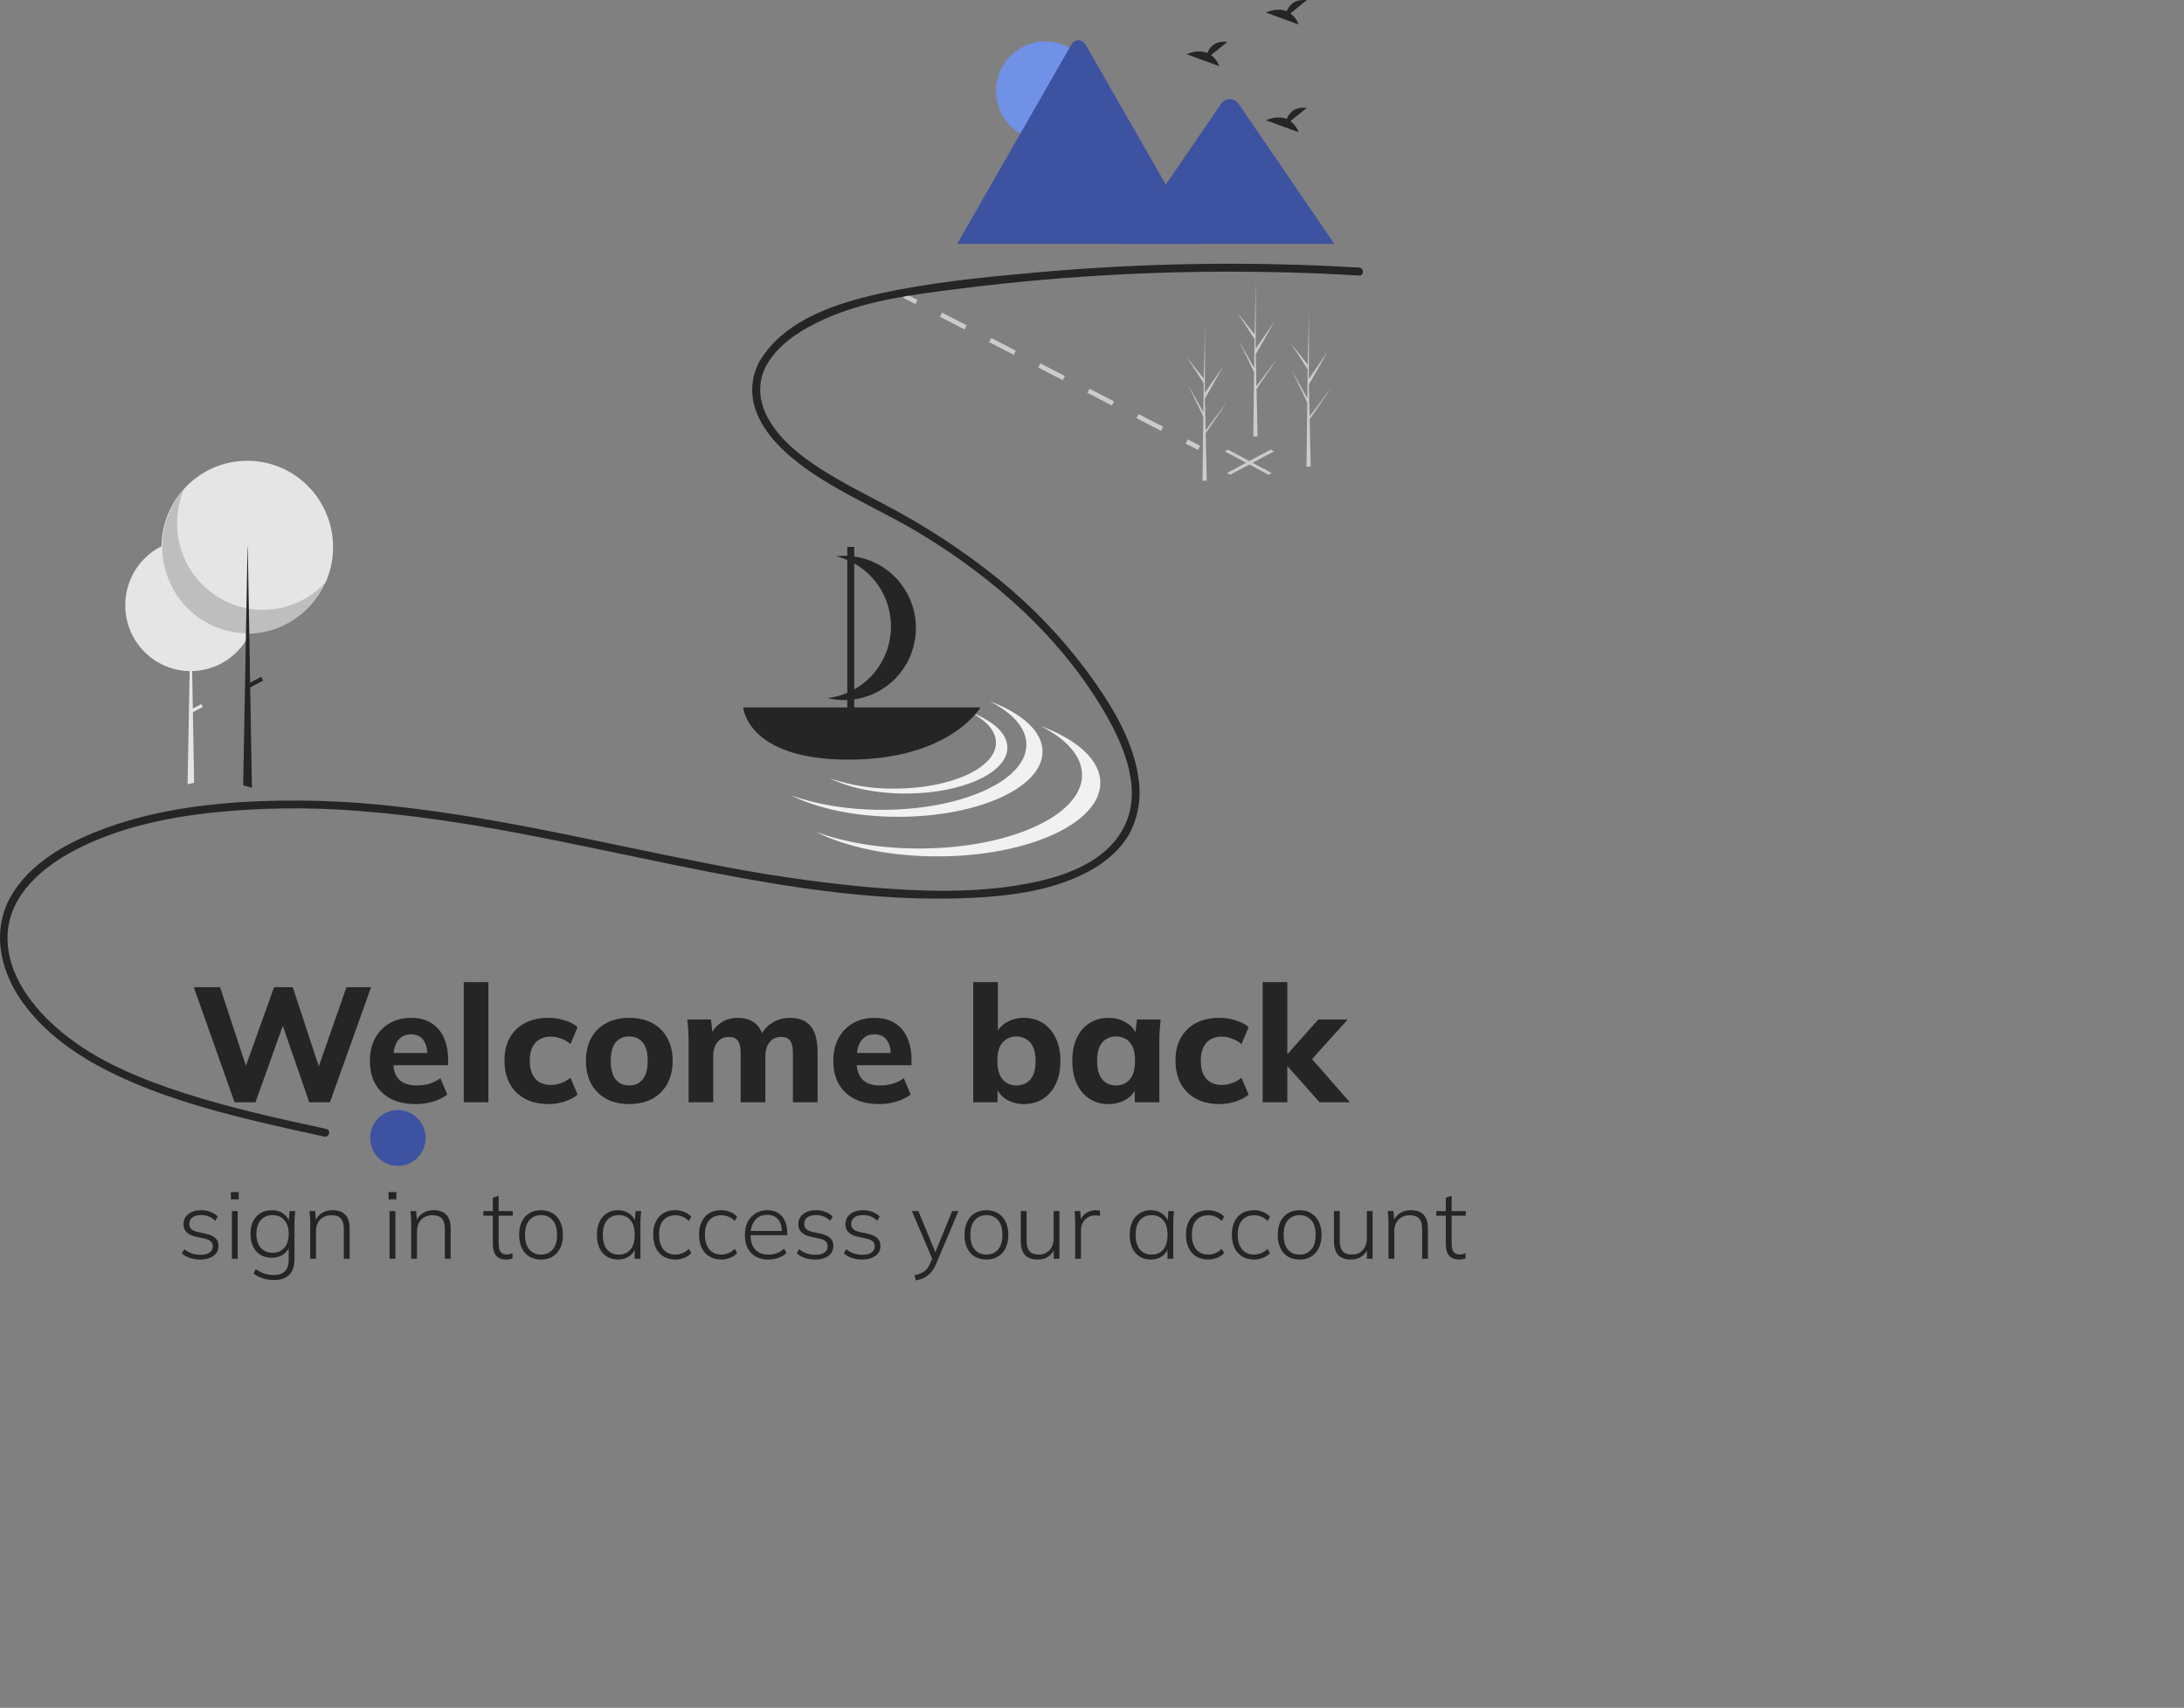 <svg width="321" height="251" viewBox="0 0 321 251" fill="none" xmlns="http://www.w3.org/2000/svg">
<rect x="0" y="0" width="321" height="251" fill="#808080" stroke="none"/>
<path d="M186.426 69.77L180.007 66.337L180.487 66.079L186.907 69.514L186.426 69.77Z" fill="#CBCBCB"/>
<path d="M180.827 69.77L180.347 69.514L186.766 66.079L187.246 66.337L180.827 69.77Z" fill="#CBCBCB"/>
<path d="M133.049 43.153L132.739 43.761L134.552 44.697L134.862 44.089L133.049 43.153Z" fill="#CBCBCB"/>
<path d="M170.647 63.325L167.037 61.462L167.347 60.853L170.956 62.716L170.647 63.325ZM163.428 59.599L159.818 57.736L160.128 57.127L163.738 58.99L163.428 59.599ZM156.209 55.873L152.6 54.011L152.909 53.402L156.519 55.265L156.209 55.873ZM148.99 52.148L145.381 50.285L145.69 49.677L149.3 51.539L148.99 52.148ZM141.771 48.423L138.162 46.56L138.472 45.951L142.081 47.814L141.771 48.423Z" fill="#CBCBCB"/>
<path d="M174.566 64.578L174.256 65.187L176.07 66.123L176.379 65.514L174.566 64.578Z" fill="#CBCBCB"/>
<path d="M37.643 88.946C37.643 89.159 37.636 89.371 37.623 89.581C37.546 90.793 37.242 91.979 36.727 93.077C36.723 93.087 36.718 93.095 36.714 93.104C36.69 93.155 36.666 93.206 36.64 93.256C36.487 93.567 36.318 93.868 36.132 94.16C35.283 95.5 34.119 96.609 32.744 97.388C31.369 98.167 29.824 98.594 28.247 98.629L28.342 104.138L29.582 103.48L29.803 103.904L28.351 104.674L28.529 114.905L28.53 115.041L27.571 115.256L27.573 115.119L27.875 98.63C26.605 98.612 25.352 98.339 24.187 97.829C23.023 97.319 21.971 96.581 21.092 95.657C21.031 95.594 20.971 95.529 20.913 95.465L20.906 95.458C20.174 94.653 19.581 93.73 19.154 92.728C19.163 92.738 19.174 92.748 19.183 92.759C18.217 90.485 18.152 87.925 19 85.604C19.848 83.283 21.545 81.377 23.744 80.275C23.777 80.258 23.811 80.242 23.844 80.226C26.019 79.171 28.509 78.977 30.819 79.683C33.129 80.389 35.091 81.944 36.316 84.039C36.375 84.138 36.432 84.239 36.486 84.341C37.247 85.755 37.645 87.338 37.643 88.946Z" fill="#E5E5E5"/>
<path d="M36.349 93.109C43.311 93.109 48.955 87.425 48.955 80.414C48.955 73.402 43.311 67.719 36.349 67.719C29.387 67.719 23.743 73.402 23.743 80.414C23.743 87.425 29.387 93.109 36.349 93.109Z" fill="#E5E5E5"/>
<path opacity="0.2" d="M27.041 71.934C25.865 74.704 25.706 77.805 26.591 80.683C27.476 83.56 29.349 86.027 31.874 87.642C34.399 89.258 37.412 89.916 40.374 89.5C43.337 89.084 46.056 87.62 48.046 85.371C47.328 87.063 46.253 88.578 44.895 89.81C43.538 91.043 41.931 91.963 40.185 92.508C38.44 93.053 36.597 93.209 34.786 92.965C32.974 92.722 31.237 92.085 29.695 91.098C28.152 90.111 26.841 88.798 25.852 87.251C24.863 85.703 24.22 83.957 23.968 82.134C23.715 80.311 23.859 78.455 24.39 76.694C24.921 74.933 25.825 73.308 27.041 71.934Z" fill="#252525"/>
<path d="M37.031 115.781L35.743 115.417L35.746 115.278L36.132 94.16L36.151 93.107L36.151 93.077L36.219 89.387L36.316 84.04V84.039L36.383 80.414H36.418L36.486 84.341L36.575 89.452L36.638 93.079V93.106L36.641 93.255V93.256L36.763 100.326L36.776 101.028L37.028 115.64L37.031 115.781Z" fill="#252525"/>
<path d="M38.388 99.464L36.304 100.569L36.595 101.124L38.679 100.019L38.388 99.464Z" fill="#252525"/>
<path d="M199.758 39.327C183.847 38.38 167.888 38.627 152.014 40.066C144.363 40.763 136.59 41.515 129.08 43.196C123.031 44.55 116.011 46.838 112.242 52.167C111.453 53.241 110.921 54.484 110.688 55.8C110.455 57.115 110.527 58.467 110.899 59.749C111.798 62.788 114.034 65.317 116.414 67.297C121.894 71.856 128.692 74.509 134.765 78.131C145.853 84.744 156.001 93.657 162.515 104.98C165.381 109.962 168.107 116.587 164.916 122.077C161.789 127.456 154.809 129.309 149.117 130.183C141.983 131.278 134.634 130.981 127.469 130.367C119.615 129.63 111.804 128.478 104.07 126.916C88.918 123.986 73.903 120.258 58.54 118.563C50.837 117.651 43.069 117.425 35.326 117.887C28.334 118.362 21.282 119.476 14.713 122.015C9.651 123.972 4.255 126.932 1.521 131.87C-1.115 136.629 -0.087 142.117 2.783 146.508C6.236 151.791 11.621 155.412 17.219 158.058C23.593 161.071 30.411 163.024 37.237 164.684C40.7 165.527 44.18 166.288 47.662 167.046C48.388 167.204 48.698 166.08 47.969 165.922C40.949 164.394 33.909 162.861 27.063 160.65C20.728 158.603 14.245 155.982 9.057 151.684C4.86 148.208 0.869 143.13 1.117 137.357C1.367 131.536 6.216 127.473 10.968 124.971C16.907 121.845 23.655 120.323 30.267 119.527C37.838 118.677 45.474 118.573 53.065 119.215C68.391 120.389 83.376 123.905 98.403 126.972C113.002 129.952 128.056 132.711 143.017 131.946C148.947 131.643 155.301 130.788 160.536 127.773C162.934 126.393 165.095 124.447 166.314 121.914C167.411 119.504 167.758 116.816 167.309 114.203C166.46 108.464 163.076 103.143 159.699 98.572C155.997 93.614 151.703 89.135 146.913 85.234C141.657 80.974 135.99 77.256 129.996 74.135C126.818 72.45 123.594 70.829 120.565 68.877C117.661 67.006 114.796 64.754 113.023 61.716C111.489 59.088 111.207 56.089 112.805 53.423C114.421 50.728 117.205 48.848 119.951 47.474C126.566 44.164 134.256 43.278 141.494 42.37C157.034 40.427 172.695 39.641 188.35 40.017C192.155 40.107 195.958 40.266 199.758 40.493C200.502 40.537 200.499 39.371 199.758 39.327V39.327Z" fill="#252525"/>
<path d="M189.664 1.963L192.067 0.027C190.2 -0.18 189.433 0.845 189.119 1.657C187.661 1.047 186.073 1.846 186.073 1.846L190.881 3.604C190.639 2.952 190.217 2.382 189.664 1.963Z" fill="#252525"/>
<path d="M178 8.092L180.404 6.156C178.537 5.948 177.77 6.974 177.456 7.785C175.997 7.176 174.409 7.975 174.409 7.975L179.218 9.733C178.975 9.08 178.553 8.511 178 8.092Z" fill="#252525"/>
<path d="M189.664 17.795L192.067 15.859C190.2 15.652 189.433 16.677 189.119 17.489C187.661 16.879 186.073 17.678 186.073 17.678L190.881 19.437C190.639 18.784 190.217 18.215 189.664 17.795Z" fill="#252525"/>
<path d="M153.634 20.663C157.633 20.663 160.875 17.398 160.875 13.371C160.875 9.344 157.633 6.079 153.634 6.079C149.635 6.079 146.393 9.344 146.393 13.371C146.393 17.398 149.635 20.663 153.634 20.663Z" fill="#7091E6"/>
<path d="M176.341 35.842H140.819C140.774 35.843 140.73 35.839 140.686 35.832L157.487 6.526C157.589 6.343 157.738 6.192 157.918 6.086C158.097 5.98 158.302 5.925 158.51 5.925C158.718 5.925 158.923 5.98 159.103 6.086C159.283 6.192 159.431 6.343 159.534 6.526L170.809 26.192L171.349 27.133L176.341 35.842Z" fill="#3D52A0"/>
<path d="M196.118 35.843H165.395L171.348 27.134L171.776 26.506L179.534 15.157C179.671 14.983 179.843 14.84 180.039 14.738C180.234 14.636 180.449 14.576 180.669 14.563C180.889 14.55 181.109 14.583 181.315 14.661C181.521 14.739 181.709 14.861 181.866 15.017C181.906 15.061 181.943 15.108 181.977 15.157L196.118 35.843Z" fill="#3D52A0"/>
<path d="M145.438 103.056C148.805 104.75 150.855 106.989 150.855 109.444C150.855 114.733 141.352 119.02 129.63 119.02C124.534 119.02 119.858 118.209 116.199 116.858C120.085 118.815 125.727 120.046 132.007 120.046C143.73 120.046 153.232 115.759 153.232 110.47C153.232 107.481 150.195 104.812 145.438 103.056Z" fill="#F1F1F1"/>
<path d="M152.928 106.688C156.727 108.601 159.04 111.127 159.04 113.897C159.04 119.865 148.317 124.703 135.09 124.703C129.339 124.703 124.063 123.788 119.935 122.263C124.32 124.471 130.685 125.861 137.773 125.861C151 125.861 161.722 121.023 161.722 115.055C161.722 111.682 158.295 108.67 152.928 106.688Z" fill="#F1F1F1"/>
<path d="M142.572 104.656C144.944 105.85 146.388 107.427 146.388 109.157C146.388 112.883 139.694 115.903 131.435 115.903C128.217 115.945 125.017 115.43 121.972 114.38C124.71 115.758 128.685 116.626 133.11 116.626C141.368 116.626 148.063 113.606 148.063 109.879C148.063 107.773 145.923 105.893 142.572 104.656Z" fill="#F1F1F1"/>
<path d="M109.242 103.972C109.242 103.972 109.764 111.645 124.706 111.645C139.648 111.645 144.11 103.972 144.11 103.972H109.242Z" fill="#252525"/>
<path d="M130.451 83.839C128.294 82.189 125.587 81.443 122.896 81.758C125.301 82.342 127.424 83.76 128.894 85.764C130.364 87.767 131.087 90.228 130.935 92.715C130.783 95.201 129.766 97.554 128.063 99.361C126.36 101.168 124.079 102.313 121.621 102.595C123.972 103.167 126.447 102.906 128.629 101.856C130.811 100.806 132.568 99.032 133.604 96.831C134.641 94.63 134.893 92.137 134.318 89.771C133.744 87.405 132.379 85.311 130.451 83.839Z" fill="#252525"/>
<path d="M125.555 80.373H124.536V104.796H125.555V80.373Z" fill="#252525"/>
<path d="M192.51 62.227L192.505 62.217L192.491 61.62L195.682 56.953L192.495 61.174L192.483 61.3L192.374 56.53L195.131 51.691L192.366 55.692L192.395 45.809L192.395 45.776L192.394 45.809L192.211 53.597L189.699 50.434L192.203 54.269L192.148 58.535L189.836 54.371L192.14 59.163L192.109 61.535L192.024 68.108L192.018 68.6C192.231 68.601 192.442 68.598 192.651 68.589L192.506 62.275L192.51 62.227Z" fill="#CBCBCB"/>
<path d="M177.228 64.279L177.222 64.269L177.209 63.673L180.4 59.006L177.213 63.226L177.201 63.352L177.092 58.582L179.849 53.744L177.084 57.744L177.113 47.861L177.113 47.829L177.112 47.861L176.929 55.65L174.416 52.486L176.921 56.321L176.866 60.588L174.554 56.423L176.857 61.215L176.827 63.587L176.742 70.161L176.736 70.652C176.949 70.653 177.16 70.65 177.369 70.641L177.224 64.327L177.228 64.279Z" fill="#CBCBCB"/>
<path d="M184.699 57.78L184.694 57.771L184.68 57.174L187.872 52.508L184.684 56.728L184.672 56.854L184.563 52.084L187.32 47.245L184.555 51.246L184.584 41.363L184.584 41.33L184.583 41.363L184.4 49.151L181.888 45.988L184.392 49.822L184.337 54.089L182.025 49.925L184.329 54.717L184.298 57.089L184.214 63.662L184.208 64.153C184.42 64.155 184.631 64.151 184.84 64.143L184.695 57.829L184.699 57.78Z" fill="#CBCBCB"/>
<path d="M58.484 171.348C60.735 171.348 62.559 169.511 62.559 167.244C62.559 164.977 60.735 163.14 58.484 163.14C56.233 163.14 54.409 164.977 54.409 167.244C54.409 169.511 56.233 171.348 58.484 171.348Z" fill="#3D52A0"/>
<path d="M34.48 162L28.48 145.08H32.344L36.64 158.136H35.608L40.288 145.08H43.024L47.32 158.136H46.36L50.92 145.08H54.544L48.496 162H45.448L41.296 149.976H41.848L37.552 162H34.48ZM61.085 162.264C58.973 162.264 57.325 161.696 56.141 160.56C54.957 159.424 54.365 157.88 54.365 155.928C54.365 154.664 54.613 153.56 55.109 152.616C55.621 151.672 56.325 150.936 57.221 150.408C58.133 149.864 59.197 149.592 60.413 149.592C61.613 149.592 62.613 149.848 63.413 150.36C64.229 150.872 64.837 151.592 65.237 152.52C65.653 153.432 65.861 154.496 65.861 155.712V156.552H57.341V154.752H63.221L62.813 155.088C62.813 154.08 62.605 153.32 62.189 152.808C61.789 152.28 61.205 152.016 60.437 152.016C59.589 152.016 58.933 152.328 58.469 152.952C58.021 153.576 57.797 154.472 57.797 155.64V156.024C57.797 157.208 58.085 158.088 58.661 158.664C59.253 159.24 60.101 159.528 61.205 159.528C61.861 159.528 62.477 159.448 63.053 159.288C63.645 159.112 64.205 158.84 64.733 158.472L65.741 160.872C65.133 161.32 64.429 161.664 63.629 161.904C62.845 162.144 61.997 162.264 61.085 162.264ZM68.16 162V144.336H71.784V162H68.16ZM80.602 162.264C79.306 162.264 78.17 162.008 77.194 161.496C76.218 160.984 75.466 160.248 74.938 159.288C74.41 158.328 74.146 157.192 74.146 155.88C74.146 154.552 74.41 153.424 74.938 152.496C75.482 151.552 76.234 150.832 77.194 150.336C78.17 149.84 79.306 149.592 80.602 149.592C81.418 149.592 82.21 149.712 82.978 149.952C83.762 150.192 84.402 150.528 84.898 150.96L83.842 153.456C83.442 153.088 82.978 152.816 82.45 152.64C81.938 152.448 81.442 152.352 80.962 152.352C79.986 152.352 79.226 152.656 78.682 153.264C78.138 153.872 77.866 154.752 77.866 155.904C77.866 157.056 78.138 157.936 78.682 158.544C79.226 159.152 79.986 159.456 80.962 159.456C81.426 159.456 81.914 159.368 82.426 159.192C82.954 159.016 83.426 158.752 83.842 158.4L84.898 160.872C84.386 161.304 83.738 161.648 82.954 161.904C82.186 162.144 81.402 162.264 80.602 162.264ZM92.482 162.264C91.186 162.264 90.058 162.008 89.098 161.496C88.154 160.968 87.418 160.232 86.89 159.288C86.378 158.344 86.122 157.216 86.122 155.904C86.122 154.608 86.378 153.488 86.89 152.544C87.418 151.6 88.154 150.872 89.098 150.36C90.058 149.848 91.186 149.592 92.482 149.592C93.778 149.592 94.906 149.848 95.866 150.36C96.826 150.872 97.562 151.6 98.074 152.544C98.602 153.488 98.866 154.608 98.866 155.904C98.866 157.216 98.602 158.344 98.074 159.288C97.562 160.232 96.826 160.968 95.866 161.496C94.906 162.008 93.778 162.264 92.482 162.264ZM92.482 159.528C93.314 159.528 93.97 159.232 94.45 158.64C94.946 158.048 95.194 157.136 95.194 155.904C95.194 154.672 94.946 153.768 94.45 153.192C93.97 152.616 93.314 152.328 92.482 152.328C91.65 152.328 90.986 152.616 90.49 153.192C90.01 153.768 89.77 154.672 89.77 155.904C89.77 157.136 90.01 158.048 90.49 158.64C90.986 159.232 91.65 159.528 92.482 159.528ZM101.207 162V153C101.207 152.488 101.191 151.968 101.159 151.44C101.127 150.896 101.079 150.36 101.015 149.832H104.495L104.759 152.088H104.471C104.823 151.32 105.343 150.712 106.031 150.264C106.719 149.816 107.535 149.592 108.479 149.592C109.407 149.592 110.183 149.816 110.807 150.264C111.447 150.696 111.903 151.376 112.175 152.304H111.791C112.143 151.472 112.703 150.816 113.471 150.336C114.239 149.84 115.111 149.592 116.087 149.592C117.463 149.592 118.487 150 119.159 150.816C119.831 151.632 120.167 152.912 120.167 154.656V162H116.543V154.776C116.543 153.928 116.407 153.32 116.135 152.952C115.863 152.584 115.423 152.4 114.815 152.4C114.095 152.4 113.527 152.656 113.111 153.168C112.695 153.68 112.487 154.384 112.487 155.28V162H108.863V154.776C108.863 153.928 108.727 153.32 108.455 152.952C108.183 152.584 107.743 152.4 107.135 152.4C106.415 152.4 105.847 152.656 105.431 153.168C105.031 153.68 104.831 154.384 104.831 155.28V162H101.207ZM129.194 162.264C127.082 162.264 125.434 161.696 124.25 160.56C123.066 159.424 122.474 157.88 122.474 155.928C122.474 154.664 122.722 153.56 123.218 152.616C123.73 151.672 124.434 150.936 125.33 150.408C126.242 149.864 127.306 149.592 128.522 149.592C129.722 149.592 130.722 149.848 131.522 150.36C132.338 150.872 132.946 151.592 133.346 152.52C133.762 153.432 133.97 154.496 133.97 155.712V156.552H125.45V154.752H131.33L130.922 155.088C130.922 154.08 130.714 153.32 130.298 152.808C129.898 152.28 129.314 152.016 128.546 152.016C127.698 152.016 127.042 152.328 126.578 152.952C126.13 153.576 125.906 154.472 125.906 155.64V156.024C125.906 157.208 126.194 158.088 126.77 158.664C127.362 159.24 128.21 159.528 129.314 159.528C129.97 159.528 130.586 159.448 131.162 159.288C131.754 159.112 132.314 158.84 132.842 158.472L133.85 160.872C133.242 161.32 132.538 161.664 131.738 161.904C130.954 162.144 130.106 162.264 129.194 162.264ZM150.483 162.264C149.507 162.264 148.635 162.024 147.867 161.544C147.115 161.064 146.611 160.424 146.355 159.624H146.619V162H143.043V144.336H146.667V152.112H146.355C146.627 151.344 147.139 150.736 147.891 150.288C148.659 149.824 149.523 149.592 150.483 149.592C151.555 149.592 152.491 149.848 153.291 150.36C154.091 150.872 154.715 151.6 155.163 152.544C155.627 153.488 155.859 154.624 155.859 155.952C155.859 157.264 155.627 158.392 155.163 159.336C154.715 160.28 154.083 161.008 153.267 161.52C152.467 162.016 151.539 162.264 150.483 162.264ZM149.403 159.528C150.219 159.528 150.891 159.24 151.419 158.664C151.947 158.088 152.211 157.184 152.211 155.952C152.211 154.72 151.947 153.808 151.419 153.216C150.891 152.624 150.219 152.328 149.403 152.328C148.571 152.328 147.891 152.616 147.363 153.192C146.851 153.768 146.595 154.672 146.595 155.904C146.595 157.136 146.851 158.048 147.363 158.64C147.891 159.232 148.571 159.528 149.403 159.528ZM162.935 162.264C161.879 162.264 160.951 162.008 160.151 161.496C159.351 160.984 158.727 160.256 158.279 159.312C157.831 158.368 157.607 157.232 157.607 155.904C157.607 154.592 157.831 153.464 158.279 152.52C158.727 151.576 159.351 150.856 160.151 150.36C160.951 149.848 161.879 149.592 162.935 149.592C163.911 149.592 164.783 149.832 165.551 150.312C166.335 150.776 166.847 151.408 167.087 152.208H166.823L167.111 149.832H170.591C170.543 150.36 170.495 150.896 170.447 151.44C170.415 151.968 170.399 152.488 170.399 153V162H166.799L166.775 159.72H167.063C166.807 160.488 166.295 161.104 165.527 161.568C164.759 162.032 163.895 162.264 162.935 162.264ZM164.039 159.528C164.871 159.528 165.543 159.232 166.055 158.64C166.567 158.048 166.823 157.136 166.823 155.904C166.823 154.672 166.567 153.768 166.055 153.192C165.543 152.616 164.871 152.328 164.039 152.328C163.207 152.328 162.535 152.616 162.023 153.192C161.511 153.768 161.255 154.672 161.255 155.904C161.255 157.136 161.503 158.048 161.999 158.64C162.511 159.232 163.191 159.528 164.039 159.528ZM179.227 162.264C177.931 162.264 176.795 162.008 175.819 161.496C174.843 160.984 174.091 160.248 173.563 159.288C173.035 158.328 172.771 157.192 172.771 155.88C172.771 154.552 173.035 153.424 173.563 152.496C174.107 151.552 174.859 150.832 175.819 150.336C176.795 149.84 177.931 149.592 179.227 149.592C180.043 149.592 180.835 149.712 181.603 149.952C182.387 150.192 183.027 150.528 183.523 150.96L182.467 153.456C182.067 153.088 181.603 152.816 181.075 152.64C180.563 152.448 180.067 152.352 179.587 152.352C178.611 152.352 177.851 152.656 177.307 153.264C176.763 153.872 176.491 154.752 176.491 155.904C176.491 157.056 176.763 157.936 177.307 158.544C177.851 159.152 178.611 159.456 179.587 159.456C180.051 159.456 180.539 159.368 181.051 159.192C181.579 159.016 182.051 158.752 182.467 158.4L183.523 160.872C183.011 161.304 182.363 161.648 181.579 161.904C180.811 162.144 180.027 162.264 179.227 162.264ZM185.582 162V144.336H189.206V154.896H189.254L193.766 149.832H198.086L192.254 156.312V154.992L198.398 162H193.958L189.254 156.72H189.206V162H185.582Z" fill="#252525"/>
<path d="M29.43 185.112C28.889 185.112 28.38 185.033 27.904 184.874C27.437 184.715 27.05 184.496 26.742 184.216L27.078 183.586C27.423 183.866 27.797 184.076 28.198 184.216C28.599 184.347 29.019 184.412 29.458 184.412C30.055 184.412 30.508 184.3 30.816 184.076C31.124 183.852 31.278 183.549 31.278 183.166C31.278 182.867 31.18 182.625 30.984 182.438C30.788 182.251 30.461 182.111 30.004 182.018L28.744 181.752C28.147 181.612 27.699 181.388 27.4 181.08C27.111 180.772 26.966 180.385 26.966 179.918C26.966 179.517 27.069 179.162 27.274 178.854C27.489 178.546 27.792 178.303 28.184 178.126C28.576 177.949 29.038 177.86 29.57 177.86C30.074 177.86 30.536 177.944 30.956 178.112C31.385 178.271 31.735 178.499 32.006 178.798L31.642 179.414C31.362 179.134 31.045 178.924 30.69 178.784C30.345 178.644 29.976 178.574 29.584 178.574C29.005 178.574 28.567 178.695 28.268 178.938C27.969 179.171 27.82 179.484 27.82 179.876C27.82 180.175 27.913 180.422 28.1 180.618C28.287 180.805 28.581 180.945 28.982 181.038L30.242 181.318C30.877 181.458 31.348 181.673 31.656 181.962C31.964 182.251 32.118 182.634 32.118 183.11C32.118 183.521 32.006 183.88 31.782 184.188C31.558 184.487 31.245 184.715 30.844 184.874C30.443 185.033 29.971 185.112 29.43 185.112ZM34.08 185V177.986H34.934V185H34.08ZM33.94 176.264V175.2H35.088V176.264H33.94ZM40.289 188.122C39.702 188.122 39.151 188.043 38.638 187.884C38.133 187.725 37.681 187.487 37.279 187.17L37.587 186.512C37.886 186.727 38.171 186.895 38.441 187.016C38.721 187.147 39.011 187.24 39.309 187.296C39.608 187.361 39.93 187.394 40.276 187.394C40.985 187.394 41.522 187.203 41.886 186.82C42.249 186.447 42.431 185.905 42.431 185.196V182.97H42.586C42.436 183.558 42.123 184.02 41.648 184.356C41.172 184.683 40.611 184.846 39.968 184.846C39.324 184.846 38.764 184.706 38.288 184.426C37.821 184.137 37.457 183.731 37.196 183.208C36.944 182.676 36.818 182.055 36.818 181.346C36.818 180.637 36.944 180.021 37.196 179.498C37.457 178.975 37.821 178.574 38.288 178.294C38.764 178.005 39.324 177.86 39.968 177.86C40.611 177.86 41.172 178.028 41.648 178.364C42.123 178.691 42.436 179.153 42.586 179.75L42.431 179.596L42.557 177.986H43.398C43.36 178.257 43.332 178.523 43.313 178.784C43.295 179.045 43.285 179.302 43.285 179.554V185.07C43.285 186.078 43.029 186.839 42.516 187.352C42.011 187.865 41.27 188.122 40.289 188.122ZM40.066 184.118C40.794 184.118 41.367 183.875 41.788 183.39C42.217 182.905 42.431 182.223 42.431 181.346C42.431 180.478 42.217 179.801 41.788 179.316C41.367 178.831 40.794 178.588 40.066 178.588C39.337 178.588 38.759 178.831 38.33 179.316C37.9 179.801 37.685 180.478 37.685 181.346C37.685 182.223 37.9 182.905 38.33 183.39C38.759 183.875 39.337 184.118 40.066 184.118ZM45.592 185V179.554C45.592 179.302 45.582 179.045 45.564 178.784C45.545 178.523 45.517 178.257 45.48 177.986H46.32L46.446 179.596H46.278C46.483 179.036 46.814 178.607 47.272 178.308C47.729 178.009 48.261 177.86 48.868 177.86C49.698 177.86 50.324 178.079 50.744 178.518C51.173 178.957 51.388 179.643 51.388 180.576V185H50.534V180.646C50.534 179.927 50.389 179.409 50.1 179.092C49.81 178.765 49.362 178.602 48.756 178.602C48.046 178.602 47.482 178.817 47.062 179.246C46.651 179.675 46.446 180.254 46.446 180.982V185H45.592ZM57.254 185V177.986H58.108V185H57.254ZM57.114 176.264V175.2H58.262V176.264H57.114ZM60.439 185V179.554C60.439 179.302 60.43 179.045 60.411 178.784C60.393 178.523 60.365 178.257 60.327 177.986H61.167L61.293 179.596H61.125C61.331 179.036 61.662 178.607 62.119 178.308C62.577 178.009 63.109 177.86 63.715 177.86C64.546 177.86 65.171 178.079 65.591 178.518C66.021 178.957 66.235 179.643 66.235 180.576V185H65.381V180.646C65.381 179.927 65.237 179.409 64.947 179.092C64.658 178.765 64.21 178.602 63.603 178.602C62.894 178.602 62.329 178.817 61.909 179.246C61.499 179.675 61.293 180.254 61.293 180.982V185H60.439ZM74.37 185.112C73.744 185.112 73.263 184.925 72.927 184.552C72.601 184.179 72.438 183.605 72.438 182.83V178.672H71.037V177.986H72.438V176.026L73.291 175.746V177.986H75.364V178.672H73.291V182.704C73.291 183.292 73.385 183.717 73.572 183.978C73.758 184.239 74.057 184.37 74.468 184.37C74.654 184.37 74.817 184.351 74.957 184.314C75.107 184.277 75.233 184.235 75.335 184.188V184.944C75.224 184.991 75.079 185.028 74.901 185.056C74.724 185.093 74.547 185.112 74.37 185.112ZM79.522 185.112C78.859 185.112 78.285 184.967 77.8 184.678C77.324 184.389 76.955 183.973 76.694 183.432C76.433 182.891 76.302 182.242 76.302 181.486C76.302 180.739 76.433 180.095 76.694 179.554C76.955 179.013 77.324 178.597 77.8 178.308C78.285 178.009 78.859 177.86 79.522 177.86C80.175 177.86 80.74 178.009 81.216 178.308C81.701 178.597 82.075 179.013 82.336 179.554C82.607 180.095 82.742 180.739 82.742 181.486C82.742 182.242 82.607 182.891 82.336 183.432C82.075 183.973 81.701 184.389 81.216 184.678C80.74 184.967 80.175 185.112 79.522 185.112ZM79.522 184.384C80.231 184.384 80.801 184.137 81.23 183.642C81.659 183.147 81.874 182.429 81.874 181.486C81.874 180.543 81.659 179.825 81.23 179.33C80.801 178.835 80.231 178.588 79.522 178.588C78.803 178.588 78.229 178.835 77.8 179.33C77.38 179.825 77.17 180.543 77.17 181.486C77.17 182.429 77.38 183.147 77.8 183.642C78.229 184.137 78.803 184.384 79.522 184.384ZM90.84 185.112C90.205 185.112 89.654 184.967 89.188 184.678C88.721 184.389 88.362 183.973 88.11 183.432C87.858 182.891 87.732 182.242 87.732 181.486C87.732 180.73 87.858 180.086 88.11 179.554C88.371 179.013 88.735 178.597 89.202 178.308C89.668 178.009 90.214 177.86 90.84 177.86C91.484 177.86 92.039 178.028 92.506 178.364C92.982 178.7 93.294 179.157 93.444 179.736H93.276L93.416 177.986H94.242C94.214 178.257 94.186 178.523 94.158 178.784C94.139 179.045 94.13 179.302 94.13 179.554V185H93.276V183.25H93.43C93.28 183.829 92.968 184.286 92.492 184.622C92.025 184.949 91.474 185.112 90.84 185.112ZM90.952 184.384C91.67 184.384 92.24 184.137 92.66 183.642C93.08 183.147 93.29 182.429 93.29 181.486C93.29 180.543 93.08 179.825 92.66 179.33C92.24 178.835 91.67 178.588 90.952 178.588C90.233 178.588 89.659 178.835 89.23 179.33C88.81 179.825 88.6 180.543 88.6 181.486C88.6 182.429 88.81 183.147 89.23 183.642C89.659 184.137 90.233 184.384 90.952 184.384ZM99.279 185.112C98.616 185.112 98.038 184.967 97.543 184.678C97.048 184.379 96.666 183.955 96.395 183.404C96.134 182.853 96.003 182.2 96.003 181.444C96.003 180.688 96.138 180.044 96.409 179.512C96.68 178.971 97.058 178.56 97.543 178.28C98.038 178 98.616 177.86 99.279 177.86C99.727 177.86 100.156 177.944 100.567 178.112C100.987 178.28 101.332 178.513 101.603 178.812L101.253 179.442C100.964 179.153 100.651 178.943 100.315 178.812C99.979 178.672 99.643 178.602 99.307 178.602C98.542 178.602 97.944 178.845 97.515 179.33C97.086 179.815 96.871 180.525 96.871 181.458C96.871 182.391 97.086 183.115 97.515 183.628C97.944 184.132 98.542 184.384 99.307 184.384C99.624 184.384 99.951 184.319 100.287 184.188C100.632 184.057 100.954 183.843 101.253 183.544L101.603 184.174C101.323 184.473 100.968 184.706 100.539 184.874C100.119 185.033 99.699 185.112 99.279 185.112ZM106.019 185.112C105.357 185.112 104.778 184.967 104.283 184.678C103.789 184.379 103.406 183.955 103.135 183.404C102.874 182.853 102.743 182.2 102.743 181.444C102.743 180.688 102.879 180.044 103.149 179.512C103.42 178.971 103.798 178.56 104.283 178.28C104.778 178 105.357 177.86 106.019 177.86C106.467 177.86 106.897 177.944 107.307 178.112C107.727 178.28 108.073 178.513 108.343 178.812L107.993 179.442C107.704 179.153 107.391 178.943 107.055 178.812C106.719 178.672 106.383 178.602 106.047 178.602C105.282 178.602 104.685 178.845 104.255 179.33C103.826 179.815 103.611 180.525 103.611 181.458C103.611 182.391 103.826 183.115 104.255 183.628C104.685 184.132 105.282 184.384 106.047 184.384C106.365 184.384 106.691 184.319 107.027 184.188C107.373 184.057 107.695 183.843 107.993 183.544L108.343 184.174C108.063 184.473 107.709 184.706 107.279 184.874C106.859 185.033 106.439 185.112 106.019 185.112ZM112.942 185.112C111.878 185.112 111.033 184.795 110.408 184.16C109.792 183.525 109.484 182.643 109.484 181.514C109.484 180.767 109.619 180.123 109.89 179.582C110.17 179.041 110.557 178.621 111.052 178.322C111.546 178.014 112.12 177.86 112.774 177.86C113.399 177.86 113.926 177.995 114.356 178.266C114.785 178.527 115.116 178.905 115.35 179.4C115.583 179.885 115.7 180.464 115.7 181.136V181.528H110.1V180.912H115.168L114.93 181.094C114.93 180.301 114.748 179.68 114.384 179.232C114.02 178.775 113.478 178.546 112.76 178.546C111.994 178.546 111.397 178.812 110.968 179.344C110.538 179.867 110.324 180.562 110.324 181.43V181.528C110.324 182.461 110.552 183.171 111.01 183.656C111.476 184.141 112.125 184.384 112.956 184.384C113.385 184.384 113.786 184.319 114.16 184.188C114.533 184.057 114.892 183.833 115.238 183.516L115.588 184.146C115.289 184.454 114.902 184.692 114.426 184.86C113.95 185.028 113.455 185.112 112.942 185.112ZM119.801 185.112C119.26 185.112 118.751 185.033 118.275 184.874C117.808 184.715 117.421 184.496 117.113 184.216L117.449 183.586C117.794 183.866 118.168 184.076 118.569 184.216C118.97 184.347 119.39 184.412 119.829 184.412C120.426 184.412 120.879 184.3 121.187 184.076C121.495 183.852 121.649 183.549 121.649 183.166C121.649 182.867 121.551 182.625 121.355 182.438C121.159 182.251 120.832 182.111 120.375 182.018L119.115 181.752C118.518 181.612 118.07 181.388 117.771 181.08C117.482 180.772 117.337 180.385 117.337 179.918C117.337 179.517 117.44 179.162 117.645 178.854C117.86 178.546 118.163 178.303 118.555 178.126C118.947 177.949 119.409 177.86 119.941 177.86C120.445 177.86 120.907 177.944 121.327 178.112C121.756 178.271 122.106 178.499 122.377 178.798L122.013 179.414C121.733 179.134 121.416 178.924 121.061 178.784C120.716 178.644 120.347 178.574 119.955 178.574C119.376 178.574 118.938 178.695 118.639 178.938C118.34 179.171 118.191 179.484 118.191 179.876C118.191 180.175 118.284 180.422 118.471 180.618C118.658 180.805 118.952 180.945 119.353 181.038L120.613 181.318C121.248 181.458 121.719 181.673 122.027 181.962C122.335 182.251 122.489 182.634 122.489 183.11C122.489 183.521 122.377 183.88 122.153 184.188C121.929 184.487 121.616 184.715 121.215 184.874C120.814 185.033 120.342 185.112 119.801 185.112ZM126.719 185.112C126.178 185.112 125.669 185.033 125.193 184.874C124.726 184.715 124.339 184.496 124.031 184.216L124.367 183.586C124.712 183.866 125.086 184.076 125.487 184.216C125.888 184.347 126.308 184.412 126.747 184.412C127.344 184.412 127.797 184.3 128.105 184.076C128.413 183.852 128.567 183.549 128.567 183.166C128.567 182.867 128.469 182.625 128.273 182.438C128.077 182.251 127.75 182.111 127.293 182.018L126.033 181.752C125.436 181.612 124.988 181.388 124.689 181.08C124.4 180.772 124.255 180.385 124.255 179.918C124.255 179.517 124.358 179.162 124.563 178.854C124.778 178.546 125.081 178.303 125.473 178.126C125.865 177.949 126.327 177.86 126.859 177.86C127.363 177.86 127.825 177.944 128.245 178.112C128.674 178.271 129.024 178.499 129.295 178.798L128.931 179.414C128.651 179.134 128.334 178.924 127.979 178.784C127.634 178.644 127.265 178.574 126.873 178.574C126.294 178.574 125.856 178.695 125.557 178.938C125.258 179.171 125.109 179.484 125.109 179.876C125.109 180.175 125.202 180.422 125.389 180.618C125.576 180.805 125.87 180.945 126.271 181.038L127.531 181.318C128.166 181.458 128.637 181.673 128.945 181.962C129.253 182.251 129.407 182.634 129.407 183.11C129.407 183.521 129.295 183.88 129.071 184.188C128.847 184.487 128.534 184.715 128.133 184.874C127.732 185.033 127.26 185.112 126.719 185.112ZM134.615 188.178L134.405 187.436C134.844 187.333 135.208 187.207 135.497 187.058C135.787 186.918 136.029 186.731 136.225 186.498C136.421 186.265 136.594 185.975 136.743 185.63L137.107 184.79L137.093 185.168L134.027 177.986H134.979L137.653 184.468H137.303L139.949 177.986H140.873L137.625 185.672C137.448 186.101 137.252 186.456 137.037 186.736C136.832 187.025 136.608 187.263 136.365 187.45C136.123 187.646 135.857 187.8 135.567 187.912C135.278 188.024 134.961 188.113 134.615 188.178ZM144.983 185.112C144.32 185.112 143.746 184.967 143.261 184.678C142.785 184.389 142.416 183.973 142.155 183.432C141.893 182.891 141.763 182.242 141.763 181.486C141.763 180.739 141.893 180.095 142.155 179.554C142.416 179.013 142.785 178.597 143.261 178.308C143.746 178.009 144.32 177.86 144.983 177.86C145.636 177.86 146.201 178.009 146.677 178.308C147.162 178.597 147.535 179.013 147.797 179.554C148.067 180.095 148.203 180.739 148.203 181.486C148.203 182.242 148.067 182.891 147.797 183.432C147.535 183.973 147.162 184.389 146.677 184.678C146.201 184.967 145.636 185.112 144.983 185.112ZM144.983 184.384C145.692 184.384 146.261 184.137 146.691 183.642C147.12 183.147 147.335 182.429 147.335 181.486C147.335 180.543 147.12 179.825 146.691 179.33C146.261 178.835 145.692 178.588 144.983 178.588C144.264 178.588 143.69 178.835 143.261 179.33C142.841 179.825 142.631 180.543 142.631 181.486C142.631 182.429 142.841 183.147 143.261 183.642C143.69 184.137 144.264 184.384 144.983 184.384ZM152.536 185.112C151.715 185.112 151.089 184.893 150.66 184.454C150.24 184.006 150.03 183.32 150.03 182.396V177.986H150.884V182.34C150.884 183.049 151.029 183.567 151.318 183.894C151.607 184.221 152.051 184.384 152.648 184.384C153.311 184.384 153.843 184.169 154.244 183.74C154.655 183.301 154.86 182.723 154.86 182.004V177.986H155.714V185H154.874V183.348H155.056C154.86 183.917 154.538 184.356 154.09 184.664C153.651 184.963 153.133 185.112 152.536 185.112ZM158.029 185V179.624C158.029 179.353 158.02 179.083 158.001 178.812C157.992 178.532 157.968 178.257 157.931 177.986H158.771L158.883 179.596L158.715 179.61C158.808 179.218 158.976 178.896 159.219 178.644C159.462 178.383 159.742 178.187 160.059 178.056C160.376 177.925 160.703 177.86 161.039 177.86C161.16 177.86 161.272 177.869 161.375 177.888C161.487 177.897 161.59 177.916 161.683 177.944L161.655 178.714C161.543 178.677 161.431 178.653 161.319 178.644C161.207 178.635 161.086 178.63 160.955 178.63C160.535 178.63 160.166 178.733 159.849 178.938C159.541 179.143 159.303 179.405 159.135 179.722C158.967 180.039 158.883 180.361 158.883 180.688V185H158.029ZM169.152 185.112C168.517 185.112 167.967 184.967 167.5 184.678C167.033 184.389 166.674 183.973 166.422 183.432C166.17 182.891 166.044 182.242 166.044 181.486C166.044 180.73 166.17 180.086 166.422 179.554C166.683 179.013 167.047 178.597 167.514 178.308C167.981 178.009 168.527 177.86 169.152 177.86C169.796 177.86 170.351 178.028 170.818 178.364C171.294 178.7 171.607 179.157 171.756 179.736H171.588L171.728 177.986H172.554C172.526 178.257 172.498 178.523 172.47 178.784C172.451 179.045 172.442 179.302 172.442 179.554V185H171.588V183.25H171.742C171.593 183.829 171.28 184.286 170.804 184.622C170.337 184.949 169.787 185.112 169.152 185.112ZM169.264 184.384C169.983 184.384 170.552 184.137 170.972 183.642C171.392 183.147 171.602 182.429 171.602 181.486C171.602 180.543 171.392 179.825 170.972 179.33C170.552 178.835 169.983 178.588 169.264 178.588C168.545 178.588 167.971 178.835 167.542 179.33C167.122 179.825 166.912 180.543 166.912 181.486C166.912 182.429 167.122 183.147 167.542 183.642C167.971 184.137 168.545 184.384 169.264 184.384ZM177.592 185.112C176.929 185.112 176.35 184.967 175.856 184.678C175.361 184.379 174.978 183.955 174.708 183.404C174.446 182.853 174.316 182.2 174.316 181.444C174.316 180.688 174.451 180.044 174.722 179.512C174.992 178.971 175.37 178.56 175.856 178.28C176.35 178 176.929 177.86 177.592 177.86C178.04 177.86 178.469 177.944 178.88 178.112C179.3 178.28 179.645 178.513 179.916 178.812L179.566 179.442C179.276 179.153 178.964 178.943 178.628 178.812C178.292 178.672 177.956 178.602 177.62 178.602C176.854 178.602 176.257 178.845 175.828 179.33C175.398 179.815 175.184 180.525 175.184 181.458C175.184 182.391 175.398 183.115 175.828 183.628C176.257 184.132 176.854 184.384 177.62 184.384C177.937 184.384 178.264 184.319 178.6 184.188C178.945 184.057 179.267 183.843 179.566 183.544L179.916 184.174C179.636 184.473 179.281 184.706 178.852 184.874C178.432 185.033 178.012 185.112 177.592 185.112ZM184.332 185.112C183.669 185.112 183.09 184.967 182.596 184.678C182.101 184.379 181.718 183.955 181.448 183.404C181.186 182.853 181.056 182.2 181.056 181.444C181.056 180.688 181.191 180.044 181.462 179.512C181.732 178.971 182.11 178.56 182.596 178.28C183.09 178 183.669 177.86 184.332 177.86C184.78 177.86 185.209 177.944 185.62 178.112C186.04 178.28 186.385 178.513 186.656 178.812L186.306 179.442C186.016 179.153 185.704 178.943 185.368 178.812C185.032 178.672 184.696 178.602 184.36 178.602C183.594 178.602 182.997 178.845 182.568 179.33C182.138 179.815 181.924 180.525 181.924 181.458C181.924 182.391 182.138 183.115 182.568 183.628C182.997 184.132 183.594 184.384 184.36 184.384C184.677 184.384 185.004 184.319 185.34 184.188C185.685 184.057 186.007 183.843 186.306 183.544L186.656 184.174C186.376 184.473 186.021 184.706 185.592 184.874C185.172 185.033 184.752 185.112 184.332 185.112ZM191.016 185.112C190.353 185.112 189.779 184.967 189.294 184.678C188.818 184.389 188.449 183.973 188.188 183.432C187.927 182.891 187.796 182.242 187.796 181.486C187.796 180.739 187.927 180.095 188.188 179.554C188.449 179.013 188.818 178.597 189.294 178.308C189.779 178.009 190.353 177.86 191.016 177.86C191.669 177.86 192.234 178.009 192.71 178.308C193.195 178.597 193.569 179.013 193.83 179.554C194.101 180.095 194.236 180.739 194.236 181.486C194.236 182.242 194.101 182.891 193.83 183.432C193.569 183.973 193.195 184.389 192.71 184.678C192.234 184.967 191.669 185.112 191.016 185.112ZM191.016 184.384C191.725 184.384 192.295 184.137 192.724 183.642C193.153 183.147 193.368 182.429 193.368 181.486C193.368 180.543 193.153 179.825 192.724 179.33C192.295 178.835 191.725 178.588 191.016 178.588C190.297 178.588 189.723 178.835 189.294 179.33C188.874 179.825 188.664 180.543 188.664 181.486C188.664 182.429 188.874 183.147 189.294 183.642C189.723 184.137 190.297 184.384 191.016 184.384ZM198.569 185.112C197.748 185.112 197.123 184.893 196.693 184.454C196.273 184.006 196.063 183.32 196.063 182.396V177.986H196.917V182.34C196.917 183.049 197.062 183.567 197.351 183.894C197.641 184.221 198.084 184.384 198.681 184.384C199.344 184.384 199.876 184.169 200.277 183.74C200.688 183.301 200.893 182.723 200.893 182.004V177.986H201.747V185H200.907V183.348H201.089C200.893 183.917 200.571 184.356 200.123 184.664C199.685 184.963 199.167 185.112 198.569 185.112ZM204.076 185V179.554C204.076 179.302 204.067 179.045 204.048 178.784C204.029 178.523 204.001 178.257 203.964 177.986H204.804L204.93 179.596H204.762C204.967 179.036 205.299 178.607 205.756 178.308C206.213 178.009 206.745 177.86 207.352 177.86C208.183 177.86 208.808 178.079 209.228 178.518C209.657 178.957 209.872 179.643 209.872 180.576V185H209.018V180.646C209.018 179.927 208.873 179.409 208.584 179.092C208.295 178.765 207.847 178.602 207.24 178.602C206.531 178.602 205.966 178.817 205.546 179.246C205.135 179.675 204.93 180.254 204.93 180.982V185H204.076ZM214.438 185.112C213.812 185.112 213.332 184.925 212.996 184.552C212.669 184.179 212.506 183.605 212.506 182.83V178.672H211.106V177.986H212.506V176.026L213.36 175.746V177.986H215.432V178.672H213.36V182.704C213.36 183.292 213.453 183.717 213.64 183.978C213.826 184.239 214.125 184.37 214.536 184.37C214.722 184.37 214.886 184.351 215.026 184.314C215.175 184.277 215.301 184.235 215.404 184.188V184.944C215.292 184.991 215.147 185.028 214.97 185.056C214.792 185.093 214.615 185.112 214.438 185.112Z" fill="#252525"/>
</svg>
